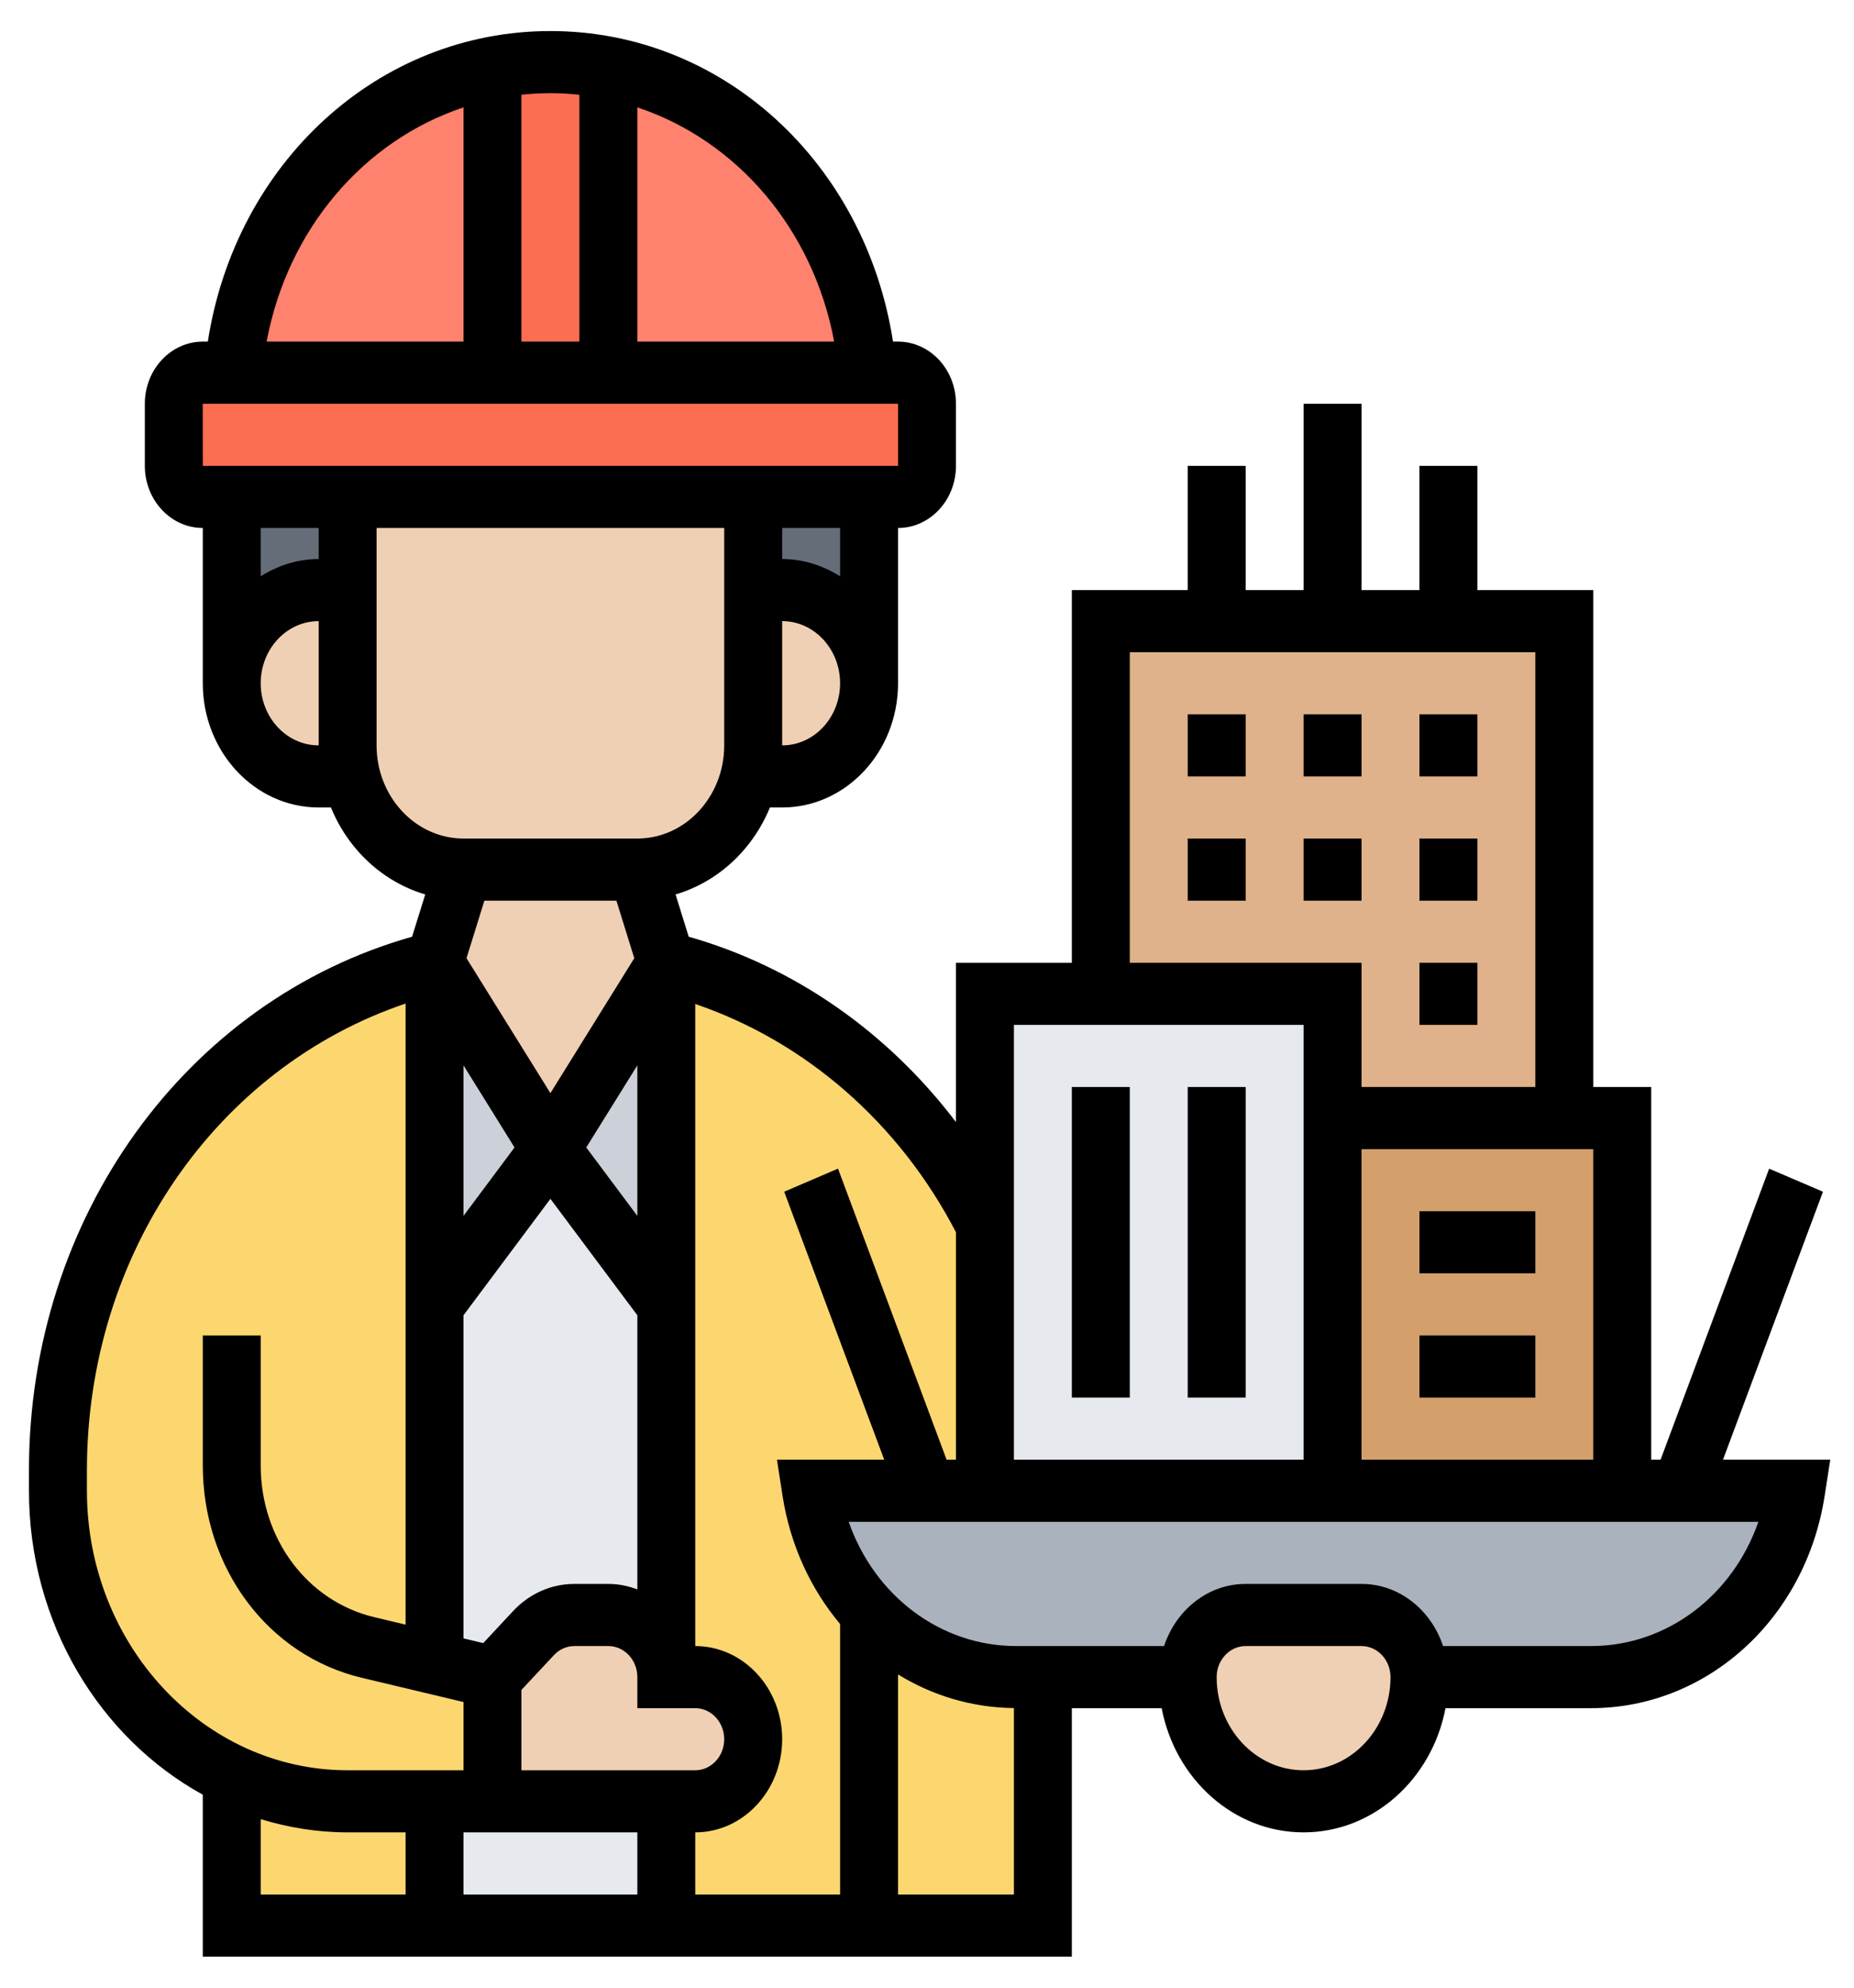 <svg width="42" height="45" viewBox="0 0 42 45" fill="none" xmlns="http://www.w3.org/2000/svg">
<path d="M23.625 37.969V43.594H19.688V36.485C20.541 37.406 21.728 37.969 23.021 37.969H23.625Z" fill="#FCD770"/>
<path d="M21 33.75H18.375C18.539 34.819 19.012 35.761 19.688 36.485V43.594H15.094V40.781H15.75C16.111 40.781 16.439 40.627 16.675 40.366C16.918 40.113 17.062 39.762 17.062 39.375C17.062 38.602 16.472 37.969 15.75 37.969H15.094V29.531V21.797C18.263 22.584 20.849 24.785 22.312 27.703V33.75H21Z" fill="#FCD770"/>
<path d="M9.844 40.781V43.594H5.25V40.198V40.191C6.051 40.57 6.943 40.781 7.875 40.781H9.844Z" fill="#FCD770"/>
<path d="M11.156 37.969V40.781H9.844H7.875C6.943 40.781 6.051 40.57 5.25 40.191C2.933 39.108 1.312 36.633 1.312 33.75V33.286C1.312 27.794 4.85 23.034 9.844 21.797V29.531V37.652L11.156 37.969Z" fill="#FCD770"/>
<path d="M11.156 40.781H15.094V43.594H9.844V40.781H11.156Z" fill="#E6E9ED"/>
<path d="M15.094 29.531V37.969C15.094 37.195 14.503 36.562 13.781 36.562H13.013C12.666 36.562 12.331 36.71 12.082 36.977L11.156 37.969L9.844 37.652V29.531L12.469 26.016L15.094 29.531Z" fill="#E6E9ED"/>
<path d="M15.094 21.797V29.531L12.469 26.016L15.094 21.797Z" fill="#CCD1D9"/>
<path d="M9.844 21.797L12.469 26.016L9.844 29.531V21.797Z" fill="#CCD1D9"/>
<path d="M38.062 33.75H40.688C40.497 34.966 39.913 36.021 39.086 36.773C38.259 37.519 37.196 37.969 36.041 37.969H32.156C32.156 37.582 32.012 37.23 31.769 36.977C31.533 36.717 31.205 36.562 30.844 36.562H28.219C27.497 36.562 26.906 37.195 26.906 37.969H23.625H23.021C21.728 37.969 20.541 37.406 19.688 36.485C19.012 35.761 18.539 34.819 18.375 33.75H21H22.312H30.188H36.75H38.062Z" fill="#AAB2BD"/>
<path d="M36.75 25.312V33.75H30.188V25.312H35.438H36.75Z" fill="#D3A06C"/>
<path d="M35.438 14.062V25.312H30.188V22.5H24.938V14.062H27.562H30.188H32.812H35.438Z" fill="#DFB28B"/>
<path d="M24.938 22.5H30.188V25.312V33.75H22.312V27.703V22.5H24.938Z" fill="#E6E9ED"/>
<path d="M31.769 36.977C32.012 37.23 32.156 37.582 32.156 37.969C32.156 38.742 31.861 39.445 31.388 39.959C30.909 40.465 30.253 40.781 29.531 40.781C28.809 40.781 28.153 40.465 27.674 39.959C27.202 39.445 26.906 38.742 26.906 37.969C26.906 37.195 27.497 36.562 28.219 36.562H30.844C31.205 36.562 31.533 36.717 31.769 36.977Z" fill="#F0D0B4"/>
<path d="M15.75 37.969C16.472 37.969 17.062 38.602 17.062 39.375C17.062 39.762 16.918 40.113 16.675 40.366C16.439 40.627 16.111 40.781 15.75 40.781H15.094H11.156V37.969L12.082 36.977C12.331 36.71 12.666 36.562 13.013 36.562H13.781C14.503 36.562 15.094 37.195 15.094 37.969H15.75Z" fill="#F0D0B4"/>
<path d="M19.11 13.978C19.464 14.358 19.688 14.885 19.688 15.469C19.688 16.636 18.808 17.578 17.719 17.578H16.977C17.036 17.353 17.062 17.121 17.062 16.875V13.359H17.719C18.263 13.359 18.756 13.598 19.11 13.978Z" fill="#F0D0B4"/>
<path d="M14.438 19.688L15.094 21.797L12.469 26.016L9.844 21.797L10.5 19.688H14.438Z" fill="#F0D0B4"/>
<path d="M17.062 13.359V16.875C17.062 17.121 17.036 17.353 16.977 17.578C16.688 18.794 15.658 19.688 14.438 19.688H10.5C9.279 19.688 8.249 18.794 7.96 17.578C7.901 17.353 7.875 17.121 7.875 16.875V13.359V11.25H17.062V13.359Z" fill="#F0D0B4"/>
<path d="M7.96 17.578H7.219C6.674 17.578 6.182 17.339 5.827 16.959C5.473 16.58 5.25 16.052 5.25 15.469C5.25 14.302 6.129 13.359 7.219 13.359H7.875V16.875C7.875 17.121 7.901 17.353 7.96 17.578Z" fill="#F0D0B4"/>
<path d="M19.688 11.25V15.469C19.688 14.885 19.464 14.358 19.11 13.978C18.756 13.598 18.263 13.359 17.719 13.359H17.062V11.25H19.688Z" fill="#656D78"/>
<path d="M7.219 13.359C6.129 13.359 5.25 14.302 5.25 15.469V11.25H7.875V13.359H7.219Z" fill="#656D78"/>
<path d="M19.661 8.437H13.781V1.54V1.533C15.146 1.8 16.373 2.482 17.351 3.445C18.637 4.711 19.491 6.469 19.661 8.437Z" fill="#FF826E"/>
<path d="M11.156 1.54V8.437H5.276C5.572 4.964 8.006 2.152 11.156 1.533V1.54Z" fill="#FF826E"/>
<path d="M13.781 1.54V8.438H11.156V1.54V1.533C11.583 1.448 12.023 1.406 12.469 1.406C12.915 1.406 13.355 1.448 13.781 1.533V1.54Z" fill="#FC6E51"/>
<path d="M4.594 8.438H5.276H11.156H13.781H19.661H20.344C20.705 8.438 21 8.754 21 9.141V10.547C21 10.934 20.705 11.25 20.344 11.25H19.688H17.062H7.875H5.25H4.594C4.233 11.25 3.938 10.934 3.938 10.547V9.141C3.938 8.754 4.233 8.438 4.594 8.438Z" fill="#FC6E51"/>
<path d="M39.032 33.047L41.297 26.98L40.078 26.458L37.618 33.047H37.406V24.609H36.094V13.359H33.469V10.547H32.156V13.359H30.844V9.141H29.531V13.359H28.219V10.547H26.906V13.359H24.281V21.797H21.656V25.403C20.11 23.368 17.998 21.886 15.602 21.207L15.304 20.25C16.261 19.967 17.047 19.242 17.441 18.281H17.719C19.166 18.281 20.344 17.02 20.344 15.469V11.953C21.068 11.953 21.656 11.322 21.656 10.547V9.141C21.656 8.365 21.068 7.734 20.344 7.734H20.23C19.602 3.684 16.369 0.703 12.469 0.703C8.569 0.703 5.336 3.684 4.708 7.734H4.594C3.87 7.734 3.281 8.365 3.281 9.141V10.547C3.281 11.322 3.87 11.953 4.594 11.953V15.469C4.594 17.02 5.771 18.281 7.219 18.281H7.497C7.891 19.242 8.676 19.967 9.633 20.25L9.335 21.207C4.207 22.656 0.656 27.568 0.656 33.287V33.75C0.656 36.748 2.26 39.348 4.594 40.631V44.297H24.281V38.672H26.316C26.621 40.274 27.946 41.484 29.531 41.484C31.116 41.484 32.441 40.274 32.746 38.672H36.04C38.675 38.672 40.902 36.65 41.335 33.866L41.462 33.047H39.032ZM30.844 33.047V26.016H36.094V33.047H30.844ZM25.594 14.766H34.781V24.609H30.844V21.797H25.594V14.766ZM29.531 23.203V33.047H22.969V23.203H29.531ZM21.656 27.897V33.047H21.444L18.984 26.457L17.765 26.98L20.031 33.047H17.601L17.728 33.866C17.902 34.984 18.368 35.976 19.031 36.766V42.891H15.75V41.484C16.835 41.484 17.719 40.538 17.719 39.375C17.719 38.212 16.835 37.266 15.75 37.266V22.73C18.252 23.582 20.369 25.422 21.656 27.897ZM13.964 20.391L14.369 21.693L12.469 24.748L10.568 21.693L10.973 20.391H13.964ZM14.438 27.527L13.281 25.978L14.438 24.119V27.527ZM10.5 27.527V24.119L11.656 25.978L10.5 27.527ZM10.5 29.777L12.469 27.141L14.438 29.777V35.983C14.231 35.905 14.012 35.859 13.781 35.859H13.013C12.487 35.859 11.992 36.079 11.62 36.477L10.947 37.199L10.5 37.092V29.777ZM11.812 38.26L12.548 37.472C12.672 37.339 12.838 37.266 13.013 37.266H13.781C14.143 37.266 14.438 37.581 14.438 37.969V38.672H15.75C16.112 38.672 16.406 38.988 16.406 39.375C16.406 39.762 16.112 40.078 15.75 40.078H11.812V38.26ZM14.438 41.484V42.891H10.5V41.484H14.438ZM17.719 16.875V14.062C18.443 14.062 19.031 14.693 19.031 15.469C19.031 16.244 18.443 16.875 17.719 16.875ZM19.031 13.047C18.643 12.805 18.199 12.656 17.719 12.656V11.953H19.031V13.047ZM18.897 7.734H14.438V2.431C16.692 3.18 18.421 5.183 18.897 7.734ZM13.125 2.145V7.734H11.812V2.145C12.028 2.122 12.247 2.109 12.469 2.109C12.691 2.109 12.909 2.122 13.125 2.145ZM10.5 2.431V7.734H6.04C6.517 5.183 8.246 3.18 10.5 2.431ZM4.593 9.141H4.594H20.344V10.547H4.594L4.593 9.141ZM7.219 11.953V12.656C6.738 12.656 6.294 12.805 5.906 13.047V11.953H7.219ZM5.906 15.469C5.906 14.693 6.495 14.062 7.219 14.062V16.875C6.495 16.875 5.906 16.244 5.906 15.469ZM8.531 16.875V11.953H16.406V16.875C16.406 18.038 15.523 18.984 14.438 18.984H10.5C9.415 18.984 8.531 18.038 8.531 16.875ZM1.969 33.75V33.287C1.969 28.394 4.898 24.169 9.188 22.72V36.781L8.475 36.611C6.963 36.25 5.906 34.839 5.906 33.178V30.234H4.594V33.178C4.594 35.503 6.073 37.479 8.191 37.983L10.5 38.533V40.078H7.875C4.619 40.078 1.969 37.239 1.969 33.75ZM5.906 41.185C6.533 41.375 7.192 41.484 7.875 41.484H9.188V42.891H5.906V41.185ZM20.344 42.891V37.908C21.12 38.386 22.017 38.659 22.969 38.67V42.891H20.344ZM29.531 40.078C28.446 40.078 27.562 39.132 27.562 37.969C27.562 37.581 27.857 37.266 28.219 37.266H30.844C31.205 37.266 31.5 37.581 31.5 37.969C31.5 39.132 30.617 40.078 29.531 40.078ZM36.039 37.266H32.691C32.419 36.449 31.698 35.859 30.843 35.859H28.218C27.364 35.859 26.642 36.449 26.37 37.266H23.022C21.3 37.266 19.809 36.123 19.226 34.453H39.834C39.252 36.123 37.762 37.266 36.039 37.266Z" fill="black"/>
<path d="M29.531 16.172H30.844V17.578H29.531V16.172Z" fill="black"/>
<path d="M26.906 16.172H28.219V17.578H26.906V16.172Z" fill="black"/>
<path d="M32.156 16.172H33.469V17.578H32.156V16.172Z" fill="black"/>
<path d="M32.156 18.984H33.469V20.391H32.156V18.984Z" fill="black"/>
<path d="M26.906 18.984H28.219V20.391H26.906V18.984Z" fill="black"/>
<path d="M29.531 18.984H30.844V20.391H29.531V18.984Z" fill="black"/>
<path d="M32.156 21.797H33.469V23.203H32.156V21.797Z" fill="black"/>
<path d="M24.281 24.609H25.594V31.641H24.281V24.609Z" fill="black"/>
<path d="M26.906 24.609H28.219V31.641H26.906V24.609Z" fill="black"/>
<path d="M32.156 27.422H34.781V28.828H32.156V27.422Z" fill="black"/>
<path d="M32.156 30.234H34.781V31.641H32.156V30.234Z" fill="black"/>
</svg>
